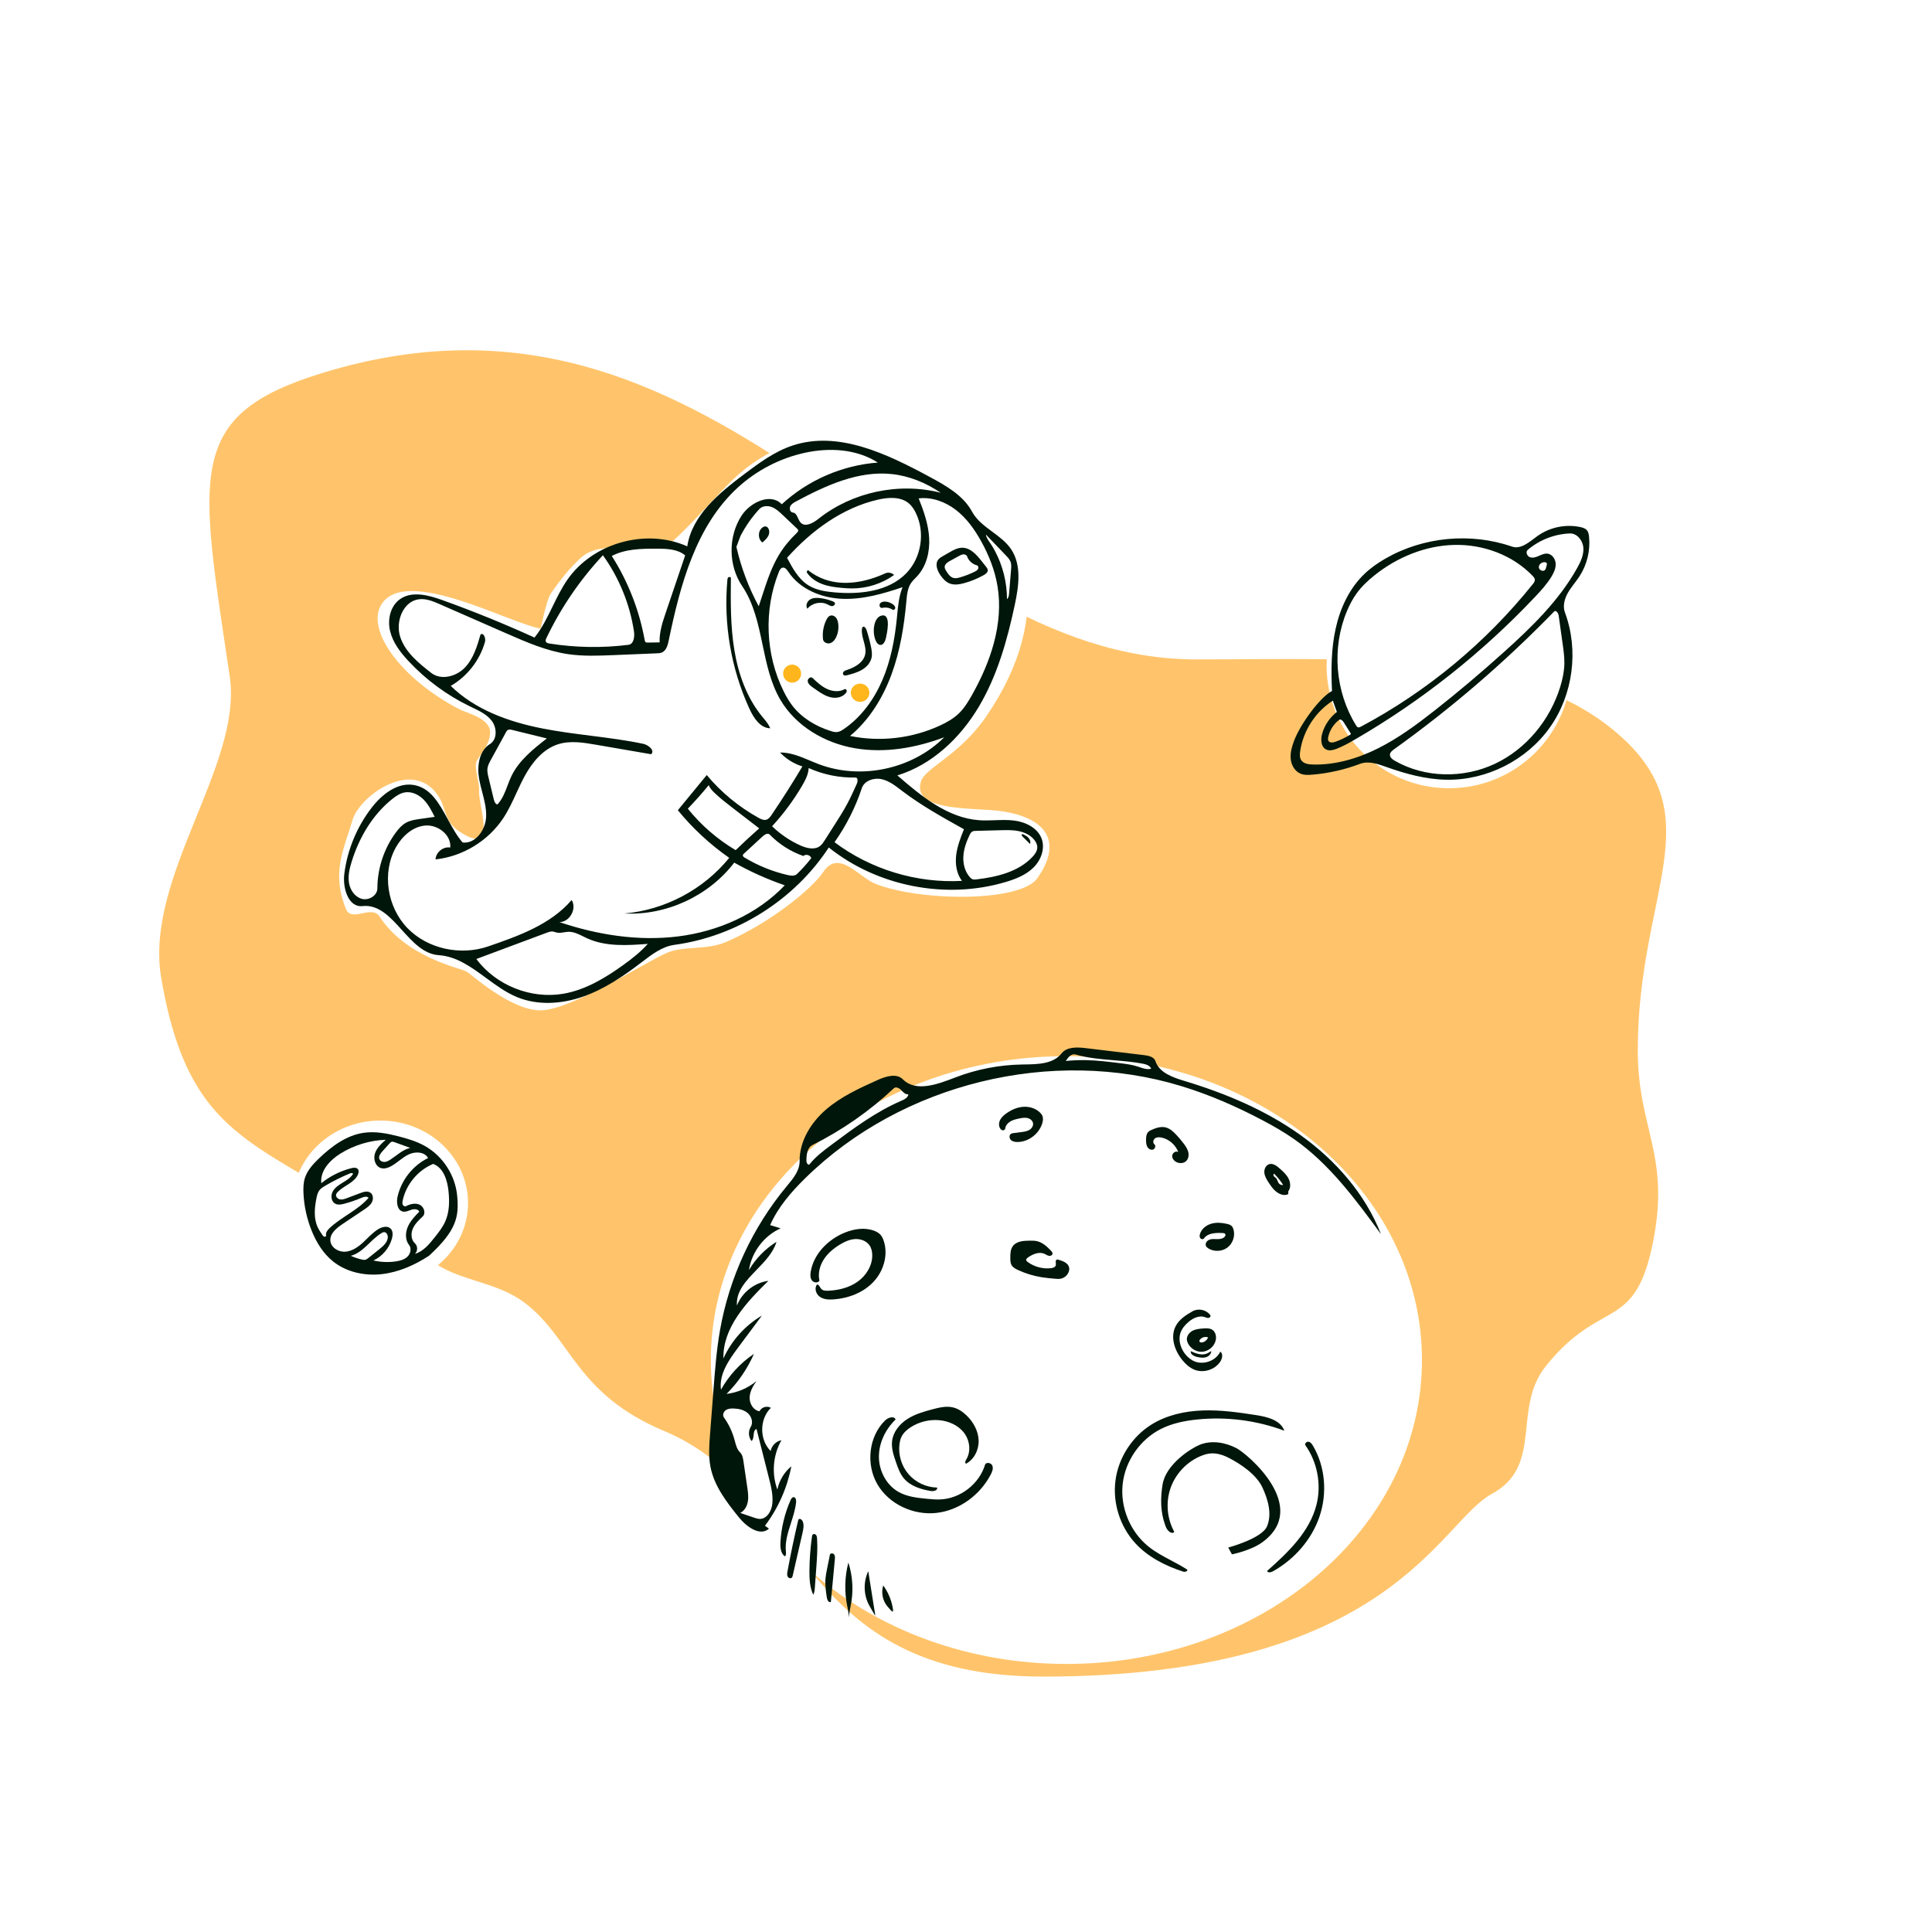 <svg width="380" height="380" viewBox="0 0 380 380" fill="none" xmlns="http://www.w3.org/2000/svg">
<rect x="0" y="0" width="380" height="380" fill="#808080" stroke="none"/>
<g clip-path="url(#clip0_72_2476)">
<path d="M380 0H0V380H380V0Z" fill="white"/>
<path fill-rule="evenodd" clip-rule="evenodd" d="M205.185 329.765C273.381 329.765 283.048 299.426 293.389 293.85C303.729 288.275 297.3 277.087 304.082 268.648C314.915 255.169 321.48 262.115 325.065 244.628C328.65 227.142 322.133 222.195 322.133 206.582C322.133 175.302 337.117 160.495 317.981 144.129C298.846 127.764 266.892 129.695 235.288 129.695C176.628 129.695 141.486 49.281 63.248 73.406C36.285 81.72 39.265 93.05 45.19 133.09C47.762 150.477 28.338 172.583 31.708 192.342C37.863 228.43 54.12 223.534 84.793 247.899C89.938 251.987 97.444 251.945 103.053 256.137C112.459 263.165 113.063 274.094 130.646 281.465C158.998 293.352 156.592 329.765 205.185 329.765Z" fill="#FFC46B"/>
<path d="M74.813 252.827C84.335 252.827 92.055 245.568 92.055 236.613C92.055 227.659 84.335 220.4 74.813 220.4C65.291 220.4 57.571 227.659 57.571 236.613C57.571 245.568 65.291 252.827 74.813 252.827Z" fill="white"/>
<path fill-rule="evenodd" clip-rule="evenodd" d="M68.051 178.805C65.112 171.465 67.68 167.067 69.325 161.325C70.7 156.529 81.451 148.739 86.398 156.862C87.854 159.252 87.27 161.511 90.451 163.611C98.153 168.695 93.951 158.147 94.237 155.481C94.377 154.18 93.278 151.18 93.687 149.925C94.117 148.608 96.405 146.737 96.405 144.006C96.405 141.276 91.751 140.225 90.451 139.554C78.905 133.592 71.563 123.636 75.222 118.582C80.32 111.542 100.301 122.619 106.305 123.636C106.382 123.649 107.454 118.051 108.33 116.77C110.082 114.206 112.019 111.716 114.329 109.641C115.364 108.711 116.766 108.137 118.146 107.951C122.271 107.394 126.492 106.938 130.625 107.442C132.085 107.62 140.782 97.555 144.174 94.308C170.191 69.398 222.346 99.753 193.917 141.002C188.691 148.584 182.01 150.994 181.147 153.674C179.23 159.626 191.297 158.843 196.408 159.479C205.14 160.565 209.444 165.05 204.023 172.739C200.646 177.528 180.835 177.284 172.158 173.821C168.937 172.535 164.956 166.914 161.912 171.525C159.815 174.702 151.637 181.442 142.864 185.255C138.905 186.976 134.394 185.939 131.015 187.475C126.259 189.638 112.218 198.721 106.305 198.719C100.349 198.717 92.642 191.55 91.751 191.08C90.391 190.363 79.879 188.309 74.685 180.295C73.115 177.871 69.127 181.492 68.051 178.805Z" fill="white"/>
<path d="M169.173 138.052C170.181 138.052 170.999 137.246 170.999 136.251C170.999 135.257 170.181 134.451 169.173 134.451C168.164 134.451 167.346 135.257 167.346 136.251C167.346 137.246 168.164 138.052 169.173 138.052Z" fill="#FFB61D"/>
<path d="M155.8 134.267C156.779 134.267 157.573 133.473 157.573 132.493C157.573 131.514 156.779 130.72 155.8 130.72C154.821 130.72 154.027 131.514 154.027 132.493C154.027 133.473 154.821 134.267 155.8 134.267Z" fill="#FFB61D"/>
<path d="M285 155.04C298.292 155.04 309.067 144.265 309.067 130.973C309.067 117.682 298.292 106.907 285 106.907C271.708 106.907 260.933 117.682 260.933 130.973C260.933 144.265 271.708 155.04 285 155.04Z" fill="white"/>
<path d="M209.747 327.277C248.37 327.277 279.68 300.517 279.68 267.505C279.68 234.494 248.37 207.733 209.747 207.733C171.125 207.733 139.815 234.494 139.815 267.505C139.815 300.517 171.125 327.277 209.747 327.277Z" fill="white"/>
<path fill-rule="evenodd" clip-rule="evenodd" d="M150.461 300.096L151.245 300.665C149.474 302.254 146.809 300.277 145.315 298.425C142.912 295.446 140.474 292.28 139.743 288.524C139.327 286.386 139.493 284.184 139.662 282.013L140.34 273.258C140.639 269.379 140.941 265.493 141.612 261.66C143.43 251.288 148.005 241.412 154.741 233.318L154.808 233.237C155.998 231.809 157.297 230.248 157.274 228.396C157.226 224.478 159.482 220.815 162.446 218.25C165.409 215.685 169.037 214.039 172.61 212.427C174.228 211.697 176.341 211.043 177.596 212.3C180.176 214.884 184.481 213.238 187.889 211.925C192.073 210.314 196.543 209.445 201.025 209.373C201.156 209.371 201.287 209.369 201.42 209.367C204.112 209.329 207.141 209.286 208.783 207.2C209.829 205.872 211.828 205.949 213.506 206.15L225.048 207.531C225.93 207.636 226.987 207.877 227.265 208.72C228.01 210.982 230.64 211.905 232.92 212.593C241.027 215.037 248.951 218.355 255.833 223.287C262.715 228.219 268.531 234.854 271.618 242.738C266.6 235.879 261.452 228.891 254.487 224.02C252.494 222.626 250.374 221.422 248.222 220.288C243.144 217.611 237.859 215.304 232.368 213.628C206.88 205.848 177.396 213.063 158.381 231.735C155.624 234.442 153.039 237.423 151.475 240.957L153.541 241.598C150.267 243.061 147.835 246.267 147.309 249.814C148.627 247.557 150.504 245.631 152.726 244.256C152.091 246.38 150.436 248.088 148.815 249.761C146.748 251.894 144.735 253.972 144.948 256.79C145.93 254.215 148.401 252.271 151.135 251.925C146.799 256.161 142.146 261.134 142.284 267.195C143.866 263.695 146.551 260.704 149.861 258.756L145.096 265.159C143.294 267.581 141.396 270.348 141.808 273.338C143.376 270.525 145.617 268.09 148.292 266.295C147.004 269.224 145.165 271.909 142.901 274.169C145.054 273.909 147.128 273.017 148.798 271.632C148.098 272.609 147.467 273.712 147.443 274.914C147.42 276.116 148.198 277.405 149.388 277.578C149.748 276.773 150.878 276.433 151.622 276.906C149.365 279.102 149.341 283.172 151.574 285.395C151.772 284.35 152.654 283.47 153.698 283.272C152.033 286.183 151.733 289.84 152.903 292.983C153.256 291.202 154.245 289.554 155.649 288.403C154.839 292.627 153.05 296.661 150.461 300.096ZM149.474 298.75C150.884 298.736 151.761 297.159 151.908 295.757C152.084 294.079 151.667 292.403 151.254 290.768L148.801 281.069C148.34 281.215 148.286 281.717 148.23 282.243C148.182 282.692 148.133 283.158 147.825 283.435C147.205 282.663 147.134 281.495 147.658 280.654C148.186 279.805 147.84 278.616 147.091 277.954C146.341 277.292 145.298 277.068 144.299 277.035C143.758 277.017 143.184 277.058 142.742 277.369C142.3 277.68 142.067 278.342 142.381 278.782C143.316 280.091 144.019 281.565 144.449 283.116C144.48 283.232 144.511 283.349 144.543 283.467C144.756 284.271 144.976 285.099 145.565 285.673C146.02 286.117 146.136 286.794 146.228 287.422L146.978 292.519C147.114 293.447 147.25 294.392 147.094 295.317C146.938 296.241 146.439 297.158 145.6 297.577L148.278 298.488C148.666 298.621 149.064 298.754 149.474 298.75ZM178.661 215.217C178.133 215.329 177.69 214.865 177.312 214.469L177.269 214.424C176.882 214.019 176.217 213.666 175.809 214.05C171.056 218.521 165.648 222.294 159.811 225.21C158.752 225.739 158.609 227.166 158.609 228.351C158.608 228.746 158.987 229.302 159.234 228.992C160.437 227.484 162.003 226.314 163.549 225.161C167.902 221.915 172.307 218.64 177.296 216.501C177.902 216.241 178.611 215.874 178.661 215.217ZM226.426 210.189C226.156 209.557 225.391 209.329 224.715 209.202C222.876 208.855 221.004 208.698 219.133 208.541C216.564 208.326 213.999 208.111 211.527 207.405C210.735 207.179 210.058 207.981 209.624 208.682C210.927 208.546 212.238 208.49 213.547 208.514C215.826 208.556 218.094 208.84 220.355 209.124C221.505 209.267 222.662 209.413 223.765 209.77C223.893 209.811 224.022 209.856 224.152 209.9C224.905 210.159 225.683 210.426 226.426 210.189ZM202.095 219.903C202.615 220.022 203.111 220.412 203.189 220.94C203.267 221.467 202.907 221.981 202.446 222.25C201.986 222.518 201.442 222.594 200.914 222.664L199.323 222.874C199.163 222.895 198.999 222.918 198.861 223C198.461 223.237 198.489 223.878 198.815 224.209C199.143 224.538 199.644 224.62 200.108 224.619C202.272 224.615 204.32 223.058 204.981 220.998C205.138 220.509 205.221 219.965 205.027 219.489C204.928 219.248 204.763 219.039 204.58 218.854C203.729 217.991 202.461 217.611 201.253 217.696C200.045 217.782 198.895 218.297 197.912 219.004C197.44 219.343 196.991 219.74 196.723 220.255C196.456 220.771 196.398 221.425 196.698 221.922C196.812 222.112 196.989 222.28 197.207 222.316C197.426 222.352 197.678 222.211 197.705 221.991C197.781 221.38 198.227 220.863 198.758 220.553C199.29 220.242 199.902 220.106 200.506 219.985C201.03 219.88 201.574 219.784 202.095 219.903ZM159.457 250.125C160.051 246.609 162.891 243.75 166.202 242.425C168.027 241.695 170.115 241.375 171.95 242.079C172.403 242.252 172.841 242.492 173.167 242.85C173.474 243.188 173.667 243.613 173.812 244.045C174.745 246.809 173.799 250.007 171.796 252.129C169.793 254.252 166.877 255.365 163.966 255.574C163.034 255.641 162.032 255.603 161.262 255.073C160.492 254.543 160.11 253.366 160.703 252.643C160.983 252.656 161.135 252.907 161.289 253.162C161.366 253.29 161.443 253.418 161.538 253.52C161.861 253.867 162.396 253.893 162.87 253.873C164.934 253.786 167.029 253.274 168.709 252.072C170.388 250.87 171.596 248.907 171.56 246.841C171.549 246.176 171.404 245.495 171.027 244.947C170.408 244.047 169.238 243.64 168.148 243.712C167.058 243.784 166.036 244.267 165.108 244.844C163.886 245.601 162.757 246.555 161.992 247.771C161.226 248.988 160.852 250.492 161.176 251.892C160.889 252.409 160.039 252.306 159.688 251.831C159.336 251.357 159.358 250.707 159.457 250.125ZM178.463 279.107C176.953 280.078 175.701 281.599 175.468 283.379C175.28 284.82 175.763 286.254 176.238 287.626C176.61 288.698 176.993 289.792 177.701 290.678C178.978 292.278 181.093 292.94 183.114 293.266C183.665 293.354 184.5 293.106 184.304 292.584C182.169 292.545 180.07 291.555 178.681 289.934C177.292 288.314 176.636 286.087 176.924 283.972C176.985 283.527 177.087 283.084 177.273 282.675C177.651 281.849 178.356 281.214 179.119 280.721C180.762 279.66 182.762 279.162 184.71 279.331C186.589 279.493 188.465 280.316 189.612 281.813C190.759 283.31 191.033 285.518 190.02 287.109C189.856 287.368 189.736 287.825 190.037 287.879C191.666 287.001 192.571 285.066 192.48 283.217C192.388 281.369 191.412 279.639 190.071 278.364C189.33 277.659 188.451 277.063 187.456 276.823C186.144 276.507 184.772 276.833 183.467 277.176C181.73 277.633 179.973 278.135 178.463 279.107ZM252.618 281.403C247.158 279.364 241.225 278.604 235.428 279.201C232.997 279.451 230.558 279.947 228.372 281.041C224.249 283.105 221.3 287.353 220.81 291.939C220.319 296.524 222.302 301.3 225.896 304.189C227.259 305.285 228.806 306.105 230.354 306.927C231.412 307.488 232.47 308.049 233.471 308.699C233.758 308.972 233.114 309.245 232.737 309.123C229.235 307.993 225.834 306.273 223.337 303.571C220.298 300.284 218.815 295.616 219.401 291.177C219.987 286.739 222.631 282.616 226.419 280.23C229.416 278.343 232.998 277.547 236.537 277.42C240.076 277.292 243.604 277.798 247.103 278.34C249.289 278.679 251.852 279.328 252.618 281.403ZM195.167 288.244C194.919 287.676 193.923 287.528 193.74 288.12C192.582 291.89 188.904 294.739 184.965 294.92C184.075 294.96 183.184 294.878 182.297 294.792C180.386 294.607 178.416 294.389 176.742 293.448C174.336 292.095 172.888 289.318 172.872 286.557C172.854 283.797 174.164 281.115 176.152 279.2C175.876 278.427 174.691 278.8 174.103 279.372C170.842 282.541 170.282 288.012 172.571 291.941C174.858 295.87 179.653 298.073 184.172 297.573C188.692 297.074 192.772 294.047 194.873 290.015C195.159 289.466 195.415 288.812 195.167 288.244ZM166.866 307.33C166.129 310.153 166.059 313.148 166.663 316.003C166.934 317.283 166.963 317.988 166.969 318.121C166.969 318.136 166.97 318.143 166.97 318.143C166.97 318.143 166.971 318.136 166.971 318.121C166.978 317.988 167.009 317.28 167.287 315.998C167.904 313.138 167.757 310.117 166.866 307.33ZM170.777 309.038C169.731 311.23 169.86 313.943 171.111 316.026C171.392 316.493 171.605 316.874 171.762 317.154V317.154C171.973 317.531 172.084 317.729 172.122 317.715C172.164 317.701 172.119 317.437 172.026 316.883C171.989 316.661 171.944 316.393 171.894 316.075L170.777 309.038ZM173.722 311.838C173.278 313.237 173.605 314.856 174.557 315.973C175.529 317.115 175.846 317.481 175.55 316.011C175.248 314.511 174.62 313.077 173.722 311.838ZM258.947 295.916C257.612 301.277 253.346 305.339 249.21 309.001C249.399 309.409 250.01 309.263 250.401 309.042C254.591 306.685 257.98 302.842 259.527 298.29C261.074 293.739 260.689 288.509 258.248 284.368C258.043 284.021 257.782 283.651 257.386 283.573C256.99 283.496 256.533 283.955 256.766 284.284C259.113 287.608 259.93 291.968 258.947 295.916ZM198.718 247.511C198.707 246.663 198.719 245.745 199.231 245.069C199.937 244.138 201.274 244.04 202.442 244.024C202.963 244.017 203.49 244.01 203.998 244.131C205.077 244.388 205.937 245.184 206.703 245.987C206.873 246.165 207.054 246.384 207.012 246.626C206.96 246.926 206.584 247.064 206.285 247.003C206.086 246.962 205.908 246.863 205.73 246.764H205.729C205.64 246.714 205.55 246.664 205.457 246.622C204.383 246.129 203.122 246.67 202.157 247.352C202.006 247.459 201.842 247.596 201.838 247.782C201.835 247.969 201.994 248.113 202.145 248.223C203.448 249.178 205.116 249.62 206.721 249.435C207.105 249.392 207.555 249.251 207.655 248.878C207.694 248.732 207.679 248.56 207.664 248.395C207.64 248.118 207.617 247.857 207.85 247.76C207.971 247.71 208.109 247.746 208.235 247.783C209.104 248.036 210.119 248.442 210.287 249.331C210.336 249.587 210.302 249.855 210.219 250.103C209.98 250.83 209.314 251.397 208.558 251.517C208.223 251.571 207.881 251.542 207.542 251.513C206.658 251.437 205.773 251.361 204.897 251.219C203.289 250.961 201.716 250.481 200.237 249.799C199.723 249.563 199.19 249.272 198.929 248.77C198.732 248.389 198.722 247.941 198.718 247.511ZM231.751 226.598C231.234 225.201 229.986 224.098 228.535 223.759C228.086 223.654 227.579 223.628 227.199 223.888C226.818 224.148 226.687 224.782 227.05 225.066C227.402 225.342 227.189 225.99 226.76 226.113C226.329 226.235 225.867 225.943 225.652 225.551C225.438 225.159 225.414 224.693 225.412 224.247C225.409 223.65 225.463 222.984 225.904 222.582C226.072 222.429 226.281 222.33 226.489 222.238C227.347 221.854 228.296 221.528 229.214 221.734C230.088 221.931 230.785 222.577 231.395 223.233C231.895 223.771 232.367 224.335 232.811 224.921C233.201 225.437 233.577 225.988 233.724 226.619C233.87 227.249 233.744 227.981 233.257 228.407C232.78 228.825 232.046 228.86 231.468 228.603C230.956 228.375 230.52 227.874 230.558 227.315C230.596 226.757 231.282 226.293 231.751 226.598ZM236.364 265.879C237.647 265.843 238.842 264.855 239.118 263.603C239.287 262.841 239.079 261.935 238.415 261.526C237.931 261.227 237.321 261.248 236.752 261.285C235.965 261.336 235.147 261.404 234.463 261.797C233.779 262.19 233.271 263.005 233.485 263.764C233.834 264.999 235.083 265.916 236.364 265.879ZM236.529 264.029C236.281 264.096 235.928 264.033 235.905 263.777C235.896 263.67 235.954 263.57 236.019 263.485C236.383 263.014 237.077 262.83 237.627 263.061C237.436 263.529 237.018 263.898 236.529 264.029ZM237.192 245.057C236.983 244.575 237.387 244.013 237.879 243.829C238.273 243.681 238.7 243.696 239.125 243.712C239.231 243.715 239.336 243.719 239.44 243.72C239.965 243.727 240.545 243.639 240.886 243.239C241.007 243.099 241.088 242.891 240.996 242.73C240.901 242.562 240.675 242.533 240.482 242.523C239.143 242.454 237.562 242.495 236.791 243.591C236.625 243.826 236.219 243.747 236.064 243.504C235.908 243.261 235.944 242.943 236.033 242.668C236.348 241.686 237.256 240.972 238.247 240.685C239.238 240.399 240.302 240.489 241.309 240.717C241.648 240.794 242 240.895 242.248 241.139C242.444 241.333 242.554 241.598 242.626 241.864C242.969 243.139 242.463 244.598 241.405 245.387C240.347 246.176 238.804 246.243 237.68 245.551C237.48 245.427 237.285 245.273 237.192 245.057ZM232.603 267.573C233.225 268.317 233.961 268.995 234.854 269.374C236.659 270.14 238.967 269.432 240.032 267.785C240.42 267.185 240.593 266.27 240.02 265.845C239.101 267.776 236.437 268.628 234.569 267.589C234.211 267.39 233.885 267.136 233.589 266.853C232.246 265.566 231.545 263.465 232.333 261.78C232.59 261.231 232.985 260.756 233.416 260.33C234.358 259.401 235.704 258.64 236.961 259.054C237.013 259.071 237.065 259.09 237.117 259.109C237.293 259.174 237.47 259.239 237.655 259.228C237.895 259.214 238.145 258.999 238.084 258.767C238.065 258.699 238.023 258.639 237.979 258.583C237.202 257.594 235.678 257.288 234.579 257.902C233.273 258.632 231.945 259.492 231.25 260.818C230.118 262.976 231.042 265.701 232.603 267.573ZM253.419 234.284C253.362 234.367 253.376 234.481 253.39 234.591C253.406 234.721 253.421 234.844 253.315 234.897C252.923 235.09 252.455 235.07 252.038 234.942C250.9 234.593 250.137 233.548 249.493 232.547C249.116 231.962 248.741 231.339 248.681 230.646C248.62 229.952 248.974 229.171 249.643 228.975C250.387 228.756 251.118 229.311 251.698 229.826C252.352 230.409 253.02 231.009 253.425 231.786C253.83 232.562 253.919 233.566 253.419 234.284ZM250.944 231.685C251.105 231.841 251.193 232.051 251.281 232.261C251.367 232.468 251.454 232.674 251.61 232.83C251.808 233.027 252.108 233.115 252.381 233.057C251.869 232.265 251.277 231.525 250.614 230.854C250.438 230.907 250.423 231.17 250.529 231.321C250.594 231.412 250.684 231.48 250.775 231.548C250.833 231.591 250.892 231.635 250.944 231.685ZM153.507 303.244C153.444 304.283 153.523 305.487 154.355 306.114C154.633 305.959 154.614 305.563 154.579 305.247C154.364 303.304 154.967 301.432 155.574 299.547C156.008 298.198 156.444 296.842 156.584 295.449C156.625 295.046 156.517 294.493 156.112 294.477C155.808 294.465 155.611 294.786 155.489 295.064C154.353 297.645 153.678 300.429 153.507 303.244ZM234.203 265.757C235.141 266.172 236.182 266.595 237.164 266.297C237.555 266.178 237.902 265.953 238.244 265.73C238.243 266.304 237.749 266.786 237.199 266.95C236.649 267.114 236.057 267.026 235.496 266.905C234.873 266.77 234.111 266.388 234.203 265.757ZM159.957 313.67C160.196 313.244 160.237 312.737 160.272 312.249L160.555 308.363C160.694 306.456 160.834 304.542 160.709 302.634C160.693 302.393 160.669 302.139 160.529 301.943C160.388 301.747 160.091 301.643 159.899 301.788C159.757 301.895 159.722 302.089 159.697 302.265C159.39 304.472 159.225 306.698 159.206 308.926C159.191 310.541 159.265 312.21 159.957 313.67ZM155.709 310.33C155.46 310.54 155.045 310.356 154.908 310.06C154.771 309.764 154.827 309.419 154.885 309.099C155.5 305.745 156.198 302.406 156.977 299.087C156.997 299.004 157.018 298.918 157.072 298.851C157.277 298.597 157.692 298.853 157.837 299.145C158.194 299.86 158.023 300.715 157.845 301.495L155.924 309.873C155.886 310.04 155.84 310.22 155.709 310.33ZM162.362 310.479C162.255 311.737 162.444 312.999 162.632 314.248C162.699 314.692 163.019 315.283 163.42 315.081L164.203 306.711C164.235 306.371 164.256 305.993 164.045 305.724C163.834 305.455 163.3 305.466 163.232 305.801L162.655 308.671C162.535 309.27 162.414 309.871 162.362 310.479ZM243.184 284.828C240.955 283.681 238.244 283.228 235.929 284.189C234.2 284.907 229.314 288.008 228.663 291.982C228.228 294.643 228.232 297.361 229.164 299.93L229.314 300.333C229.591 301.061 230.474 301.897 230.968 301.295C229.526 298.687 229.256 295.459 230.246 292.649C231.236 289.838 233.47 287.491 236.228 286.363C236.809 286.126 237.415 285.939 238.039 285.88C239.302 285.76 240.562 286.169 241.691 286.748C244.12 287.993 247.131 290.063 248.287 292.536C249.402 294.92 250.223 297.764 249.214 300.195C248.205 302.626 241.577 304.384 241.577 304.384L242.31 305.723C242.31 305.723 246.021 304.991 248.287 303.34C257.8 296.412 245.315 285.925 243.184 284.828Z" fill="#00160A"/>
<path fill-rule="evenodd" clip-rule="evenodd" d="M75.013 250.615C71.648 250.975 68.084 250.197 65.457 248.064C63.597 246.554 62.29 244.452 61.372 242.238C60.376 239.834 59.803 237.256 59.688 234.657C59.645 233.678 59.668 232.681 59.956 231.745C60.429 230.203 61.569 228.967 62.732 227.851C65.208 225.477 68.118 223.31 71.511 222.811C73.823 222.471 76.175 222.935 78.439 223.518C80.216 223.975 81.992 224.514 83.59 225.415C87.124 227.408 89.572 231.207 89.926 235.248C90.28 239.288 89.845 241.965 84.392 246.985C81.559 248.835 78.377 250.254 75.013 250.615ZM80.946 237.932C80.4 238.103 79.856 238.407 79.293 238.309C78.142 238.106 77.936 236.527 78.191 235.387C78.923 232.122 81.198 229.239 84.203 227.769C83.523 226.536 81.716 226.445 80.438 227.038C79.16 227.631 78.161 228.7 76.925 229.376C76.31 229.713 75.581 229.951 74.912 229.741C73.811 229.397 73.391 227.955 73.751 226.858C74.112 225.763 75.011 224.945 75.875 224.18C72.745 224.29 69.648 225.229 66.984 226.877C64.899 228.166 62.921 230.281 63.198 232.718C64.922 231.33 66.946 230.317 69.09 229.769C69.545 229.653 70.116 229.594 70.401 229.967C70.616 230.25 70.554 230.657 70.416 230.985C69.731 232.61 67.715 233.155 66.465 234.4C66.301 234.563 66.143 234.752 66.104 234.98C66.026 235.428 66.452 235.836 66.9 235.91C67.348 235.985 67.797 235.822 68.222 235.661C69.104 235.329 69.986 234.996 70.868 234.663C71.507 234.423 72.265 234.192 72.833 234.571C73.42 234.963 73.475 235.853 73.143 236.477C72.811 237.1 72.202 237.517 71.615 237.91C70.202 238.858 68.788 239.805 67.374 240.753C66.191 241.546 64.865 242.616 64.977 244.037C65.083 245.373 66.554 246.282 67.892 246.196C69.231 246.11 70.409 245.292 71.397 244.385C72.384 243.477 73.276 242.442 74.423 241.746C75.172 241.293 76.24 241.041 76.848 241.671C77.318 242.157 77.273 242.939 77.096 243.592C76.588 245.473 75.214 247.102 73.445 247.92C74.884 248.251 76.385 248.314 77.847 248.103C78.681 247.983 79.544 247.751 80.147 247.163C80.75 246.575 80.984 245.54 80.461 244.879C79.68 243.894 79.711 242.453 80.21 241.299C80.708 240.146 81.599 239.215 82.471 238.31C82.221 237.795 81.492 237.76 80.946 237.932ZM87.609 240.168C88.393 238.356 88.421 236.307 88.223 234.343C88.003 232.171 87.246 229.687 85.2 228.926C82.202 230.171 79.888 232.948 79.204 236.121C79.147 236.388 79.102 236.675 79.207 236.926C79.311 237.178 79.623 237.362 79.865 237.235C80.694 236.801 81.714 236.555 82.556 236.961C83.399 237.368 83.809 238.638 83.127 239.279C82.373 239.987 81.599 240.723 81.192 241.673C80.785 242.624 80.844 243.855 81.61 244.55C82.185 245.072 82.186 246.097 81.612 246.621C83.244 246.144 84.408 244.741 85.466 243.41C86.275 242.393 87.093 241.36 87.609 240.168ZM68.822 230.799C67.124 231.503 65.476 232.327 63.895 233.263C63.518 233.485 63.138 233.721 62.863 234.061C62.492 234.519 62.35 235.118 62.236 235.697C61.865 237.567 61.674 239.581 62.459 241.318C62.71 241.873 63.053 242.38 63.394 242.884C63.494 243.033 63.608 243.192 63.781 243.242C63.953 243.292 64.181 243.153 64.141 242.978C64.016 242.439 64.425 241.931 64.828 241.552C67.189 239.33 70.369 238.054 72.492 235.604C72.17 235.222 71.559 235.401 71.1 235.597C70.006 236.065 68.878 236.452 67.729 236.755C67.135 236.912 66.474 237.039 65.933 236.75C65.141 236.328 65.012 235.172 65.43 234.378C65.849 233.583 66.644 233.071 67.412 232.605C68.179 232.138 68.984 231.652 69.444 230.88C69.36 230.661 69.039 230.709 68.822 230.799ZM74.632 245.685C75.382 245.082 76.192 244.371 76.275 243.413C76.317 242.911 75.996 242.298 75.495 242.346C75.341 242.36 75.2 242.437 75.067 242.516C72.885 243.82 71.45 246.368 68.989 247.002C69.684 247.313 70.409 247.558 71.151 247.732C71.372 247.784 71.602 247.829 71.824 247.783C72.083 247.73 72.299 247.559 72.505 247.394C73.214 246.825 73.923 246.255 74.632 245.685ZM76.661 224.851C76.175 225.388 75.69 225.924 75.204 226.461C74.82 226.887 74.407 227.448 74.621 227.98C74.779 228.371 75.245 228.569 75.666 228.537C76.087 228.504 76.471 228.289 76.824 228.057C78.082 227.231 79.215 226.107 80.684 225.777C79.666 225.405 78.647 225.034 77.629 224.663C77.417 224.586 77.18 224.509 76.972 224.595C76.847 224.646 76.751 224.75 76.661 224.851Z" fill="#00160A"/>
<path fill-rule="evenodd" clip-rule="evenodd" d="M95.612 160.713C95.484 163.257 93.522 166.012 90.992 165.711C89.85 164.391 88.956 162.752 88.073 161.132C86.377 158.021 84.72 154.981 81.417 154.404C78.174 153.837 75.153 156.223 73.133 158.823C70.207 162.589 68.316 167.151 67.721 171.882C67.37 174.664 68.511 178.521 71.298 178.215C74.481 177.865 76.745 180.37 79.047 182.916C81.179 185.273 83.343 187.667 86.3 187.869C89.821 188.11 92.697 190.219 95.609 192.354C97.552 193.781 99.513 195.218 101.691 196.118C105.789 197.811 110.516 197.484 114.699 196.014C118.882 194.543 122.605 192.01 126.129 189.318L126.313 189.177C128.237 187.706 130.25 186.166 132.642 185.842C144.872 184.185 156.247 177.012 163.012 166.69C172.604 174.357 186.014 176.978 197.787 173.485C199.784 172.892 201.795 172.098 203.276 170.633C204.757 169.168 205.597 166.892 204.869 164.94C204.073 162.806 201.693 161.663 199.432 161.387C198.192 161.237 196.942 161.282 195.692 161.326H195.691C194.661 161.363 193.629 161.4 192.602 161.327C186.384 160.887 181.206 156.598 176.497 152.513C183.32 150.42 188.851 145.164 192.503 139.033C196.155 132.903 198.113 125.92 199.6 118.94C200.383 115.268 200.964 111.13 198.866 108.016C197.926 106.622 196.549 105.603 195.177 104.587C193.632 103.444 192.093 102.305 191.192 100.64C189.459 97.439 186.082 95.54 182.879 93.81C174.495 89.284 164.866 84.626 155.831 87.648C152.312 88.826 149.272 91.082 146.308 93.315C141.385 97.023 136.112 101.373 135.175 107.463C127.122 103.861 116.702 106.738 111.639 113.964C110.481 115.617 109.592 117.439 108.704 119.26C107.658 121.403 106.614 123.545 105.133 125.403C99.186 122.693 93.127 120.23 86.976 118.022C84.249 117.044 80.992 116.179 78.642 117.873C76.757 119.232 76.179 121.899 76.733 124.155C77.285 126.411 78.762 128.324 80.346 130.024C83.781 133.711 87.908 136.753 92.447 138.943C92.593 139.014 92.741 139.084 92.889 139.154C94.31 139.832 95.771 140.528 96.718 141.77C97.763 143.143 97.828 145.439 96.362 146.349C94.199 147.694 93.801 150.712 94.244 153.221C94.395 154.078 94.618 154.926 94.84 155.775C95.268 157.408 95.695 159.038 95.612 160.713ZM154.353 174.128C148.901 179.852 141.229 183.202 133.385 184.18C125.54 185.16 117.53 183.887 110.036 181.368C112.052 181.367 113.509 178.728 112.437 177.021C108.307 181.836 102.011 184.09 96.011 186.149C90.591 188.009 84.112 186.658 80.131 182.537C76.149 178.416 75.072 171.653 77.872 166.653C79.089 164.479 81.153 162.588 83.635 162.374C86.117 162.161 88.789 164.219 88.559 166.699C87.178 166.459 85.725 167.632 85.668 169.033C91.01 168.457 96.033 165.396 98.993 160.911C100.014 159.363 100.791 157.677 101.567 155.989C102.089 154.856 102.611 153.723 103.208 152.629C104.693 149.908 106.826 147.315 109.782 146.38C112.154 145.63 114.718 146.046 117.17 146.469L128.062 148.347C128.877 147.643 127.557 146.515 126.503 146.295C123.099 145.584 119.647 145.145 116.195 144.707C112.994 144.301 109.793 143.894 106.629 143.27C100.053 141.973 93.444 139.599 88.657 134.907C91.904 133.039 94.374 129.866 95.388 126.26C95.593 125.53 95.104 124.332 94.512 124.805C93.835 127.145 93.102 129.587 91.406 131.337C89.71 133.086 86.733 133.855 84.814 132.353C82.322 130.405 79.703 128.279 78.717 125.273C77.732 122.268 79.291 118.231 82.433 117.862C83.843 117.697 85.221 118.279 86.521 118.849L99.641 124.6C103.545 126.312 107.508 128.041 111.726 128.661C114.687 129.098 117.699 128.975 120.69 128.852L129.169 128.502C129.515 128.488 129.871 128.471 130.19 128.336C131.042 127.972 131.331 126.932 131.519 126.025C133.794 115.045 136.851 103.459 145.121 95.888C148.822 92.5 153.432 90.114 158.335 89.05C163.168 88.001 168.501 88.309 172.661 90.983C165.681 91.496 158.903 94.44 153.763 99.19C151.603 96.884 147.583 98.769 145.861 101.417C143.191 105.522 143.239 111.224 145.979 115.283C148.285 118.7 149.14 122.777 149.998 126.863C150.785 130.619 151.575 134.382 153.494 137.648C156.53 142.816 162.183 146.133 168.088 147.161C173.992 148.189 180.113 147.115 185.724 145.01C179.444 151.275 169.411 153.442 161.105 150.327C160.499 150.1 159.897 149.847 159.294 149.593H159.294C157.385 148.79 155.47 147.983 153.423 148.007C154.622 149.277 156.154 150.23 157.823 150.745C155.899 153.978 153.88 157.154 151.769 160.269C151.499 160.667 151.192 161.092 150.73 161.226C150.215 161.376 149.678 161.12 149.209 160.861C145.329 158.716 141.851 155.847 139.009 152.444L133.323 159.361C136.241 162.927 139.652 166.09 143.429 168.729C138.402 174.94 130.786 178.985 122.825 179.672C131.065 180.092 139.408 176.227 144.415 169.669C147.585 171.449 150.916 172.944 154.353 174.128ZM180.413 113.312C182.234 111.327 182.908 108.491 182.753 105.802C182.597 103.112 181.693 100.526 180.691 98.025C183.3 97.716 185.95 98.7 188.027 100.306C190.105 101.913 191.665 104.1 192.945 106.393C194.497 109.173 195.687 112.18 196.203 115.321C197.419 122.719 194.823 130.261 191.129 136.785C190.412 138.051 189.64 139.309 188.593 140.321C187.539 141.339 186.242 142.071 184.913 142.689C179.427 145.237 173.117 145.973 167.193 144.754C170.975 141.605 173.646 137.267 175.347 132.649C177.048 128.032 177.826 123.124 178.275 118.223L178.277 118.196C178.39 116.96 178.509 115.661 179.214 114.64C179.447 114.303 179.735 114.01 180.024 113.717C180.155 113.583 180.287 113.45 180.413 113.312ZM173.569 133.724C171.937 137.541 169.409 141.046 165.981 143.389C165.58 143.663 165.149 143.928 164.666 143.984C164.239 144.034 163.812 143.917 163.403 143.787C160.489 142.868 157.736 141.237 155.866 138.82C155.188 137.943 154.634 136.976 154.14 135.983C150.542 128.753 150.189 119.981 153.196 112.485C153.34 112.127 153.545 111.725 153.923 111.65C154.413 111.553 154.788 112.053 155.063 112.47C157.309 115.873 161.509 117.596 165.582 117.775C169.656 117.953 173.663 116.795 177.526 115.49C176.822 117.211 176.643 119.086 176.465 120.944L176.465 120.947C176.443 121.18 176.42 121.412 176.397 121.645C175.983 125.775 175.201 129.907 173.569 133.724ZM172.739 98.261C174.824 97.788 177.256 97.657 178.849 99.083C179.363 99.544 179.746 100.134 180.06 100.749C182.033 104.604 181.26 109.682 178.23 112.775C174.726 116.352 169.182 116.942 164.194 116.517C162.404 116.365 160.563 116.089 159.035 115.145C157.058 113.922 155.887 111.769 154.804 109.713C159.611 104.341 165.711 99.859 172.739 98.261ZM189.598 163.098C188.944 164.749 188.284 166.423 188.07 168.186C187.856 169.949 188.134 171.842 189.207 173.257C180.308 173.75 171.265 171.006 164.141 165.652C166.438 162.4 168.253 158.809 169.506 155.03C170.001 153.537 171.891 152.914 173.425 153.26C174.837 153.578 176.024 154.484 177.18 155.368L177.322 155.476C177.374 155.516 177.426 155.556 177.479 155.596C181.266 158.471 185.44 160.79 189.598 163.098ZM127.417 185.648C126.014 187.228 124.337 188.54 122.623 189.777C119.047 192.359 115.148 194.706 110.801 195.456C104.431 196.555 97.549 193.808 93.688 188.624L107.581 183.441C107.914 183.317 108.259 183.191 108.613 183.211C108.813 183.222 109.006 183.28 109.199 183.337C109.327 183.375 109.456 183.414 109.587 183.439C110.034 183.523 110.484 183.449 110.936 183.375C111.217 183.328 111.499 183.282 111.781 183.273C112.821 183.242 113.777 183.717 114.722 184.187C114.963 184.307 115.202 184.426 115.442 184.537C119.126 186.231 123.374 185.957 127.417 185.648ZM107.357 126.202C107.258 125.983 107.362 125.73 107.465 125.514C110.31 119.555 114.074 114.035 118.583 109.211C121.755 113.614 123.866 118.777 124.688 124.141C124.853 125.213 124.675 126.696 123.599 126.83C118.439 127.473 113.189 127.386 108.053 126.571C107.782 126.528 107.469 126.452 107.357 126.202ZM126.79 125.834C125.727 119.993 123.522 114.363 120.334 109.354C123.032 107.934 126.221 107.911 129.27 107.92C131.195 107.927 133.297 107.994 134.764 109.241L130.958 120.472C130.312 122.378 129.658 124.338 129.739 126.349L127.333 126.388C127.248 126.389 127.159 126.39 127.08 126.358C126.888 126.277 126.827 126.039 126.79 125.834ZM157.746 154.574C158.385 153.487 158.994 152.325 159.059 151.066C161.937 152.361 165.107 153.002 168.263 152.929C168.758 152.917 168.74 153.681 168.538 154.133C167.923 155.5 167.308 156.869 166.597 158.189C165.867 159.543 165.039 160.842 164.211 162.139L162.227 165.249C161.956 165.674 161.675 166.11 161.272 166.413C160.189 167.227 158.643 166.835 157.408 166.28C155.358 165.359 153.471 164.077 151.861 162.51C154.098 160.084 156.074 157.418 157.746 154.574ZM83.309 157.261C84.263 158.222 84.886 159.455 85.493 160.665L82.632 161.073C81.679 161.209 80.701 161.353 79.859 161.819C79.039 162.273 78.407 163 77.85 163.754C75.523 166.906 74.234 170.811 74.226 174.73C74.223 176.145 72.549 177.155 71.18 176.796C69.811 176.437 68.882 175.077 68.645 173.682C68.408 172.286 68.741 170.86 69.159 169.508C70.631 164.749 73.262 160.256 77.155 157.149C77.899 156.555 78.721 156 79.661 155.85C80.998 155.636 82.355 156.299 83.309 157.261ZM203.461 165.226C203.792 165.651 204.037 166.169 204.022 166.707C204.003 167.404 203.562 168.014 203.087 168.523C200.325 171.483 196.08 172.491 192.06 172.966C191.795 172.997 191.517 173.025 191.268 172.928C191.064 172.848 190.9 172.691 190.754 172.527C189.785 171.436 189.4 169.911 189.479 168.453C189.558 166.996 190.061 165.592 190.687 164.273C190.819 163.996 190.972 163.704 191.24 163.556C191.455 163.436 191.711 163.427 191.956 163.421L196.822 163.293C198.02 163.262 199.231 163.232 200.404 163.478C201.576 163.726 202.725 164.28 203.461 165.226ZM149.234 119.252C147.251 115.578 145.768 111.635 144.838 107.566L145.639 105.427C146.63 103.508 147.879 101.723 149.342 100.136C149.938 99.489 150.97 99.417 151.793 99.729C152.615 100.04 153.277 100.66 153.915 101.265L156.788 103.986C156.873 104.067 156.963 104.154 156.991 104.269C157.045 104.484 156.867 104.68 156.706 104.833C155.361 106.112 154.166 107.554 153.207 109.144C151.759 111.547 150.875 114.239 150.002 116.906L149.234 119.252ZM156.576 98.62C162.425 95.487 168.822 92.539 175.42 93.244C178.869 93.612 182.169 94.985 185.042 96.928C176.811 94.813 167.637 96.764 160.981 102.047C159.952 102.863 158.408 103.75 157.492 102.808C157.257 102.567 157.103 102.228 156.953 101.898C156.713 101.37 156.483 100.864 155.945 100.814C155.433 100.767 155.204 100.071 155.422 99.604C155.639 99.137 156.122 98.863 156.576 98.62ZM140.508 155.916C141.662 157.026 142.934 158.005 144.202 158.982L149.327 162.929C147.749 164.319 146.205 165.748 144.696 167.215C141.106 165.087 137.902 162.311 135.284 159.06C136.717 157.568 138.092 156.02 139.407 154.422C139.613 155.012 140.057 155.483 140.508 155.916ZM107.56 145.241C104.862 147.349 102.073 149.568 100.588 152.654C100.298 153.257 100.058 153.891 99.819 154.524V154.525C99.311 155.871 98.805 157.213 97.819 158.238C97.381 158.11 97.21 157.595 97.103 157.152L96.077 152.882C95.938 152.305 95.799 151.713 95.877 151.125C95.956 150.541 96.244 150.008 96.527 149.491L99.539 143.986C99.607 143.863 99.676 143.737 99.784 143.648C100.05 143.426 100.445 143.497 100.781 143.579L107.56 145.241ZM151.393 164.153C153.233 166.045 155.52 167.499 158.014 168.363C158.48 167.924 159.382 168.166 159.565 168.78C158.707 169.893 157.765 170.942 156.75 171.913C156.296 172.348 155.57 172.256 154.958 172.116C151.97 171.43 149.091 170.267 146.465 168.686C146.289 168.58 146.091 168.429 146.108 168.225C146.12 168.088 146.229 167.981 146.33 167.887L150.018 164.49C150.404 164.134 151.027 163.776 151.393 164.153ZM198.48 116.703C198.446 117.12 198.387 117.584 198.062 117.846C198.059 114.577 197.248 111.311 195.722 108.42C195.445 107.895 195.145 107.382 194.81 106.892C194.768 106.83 194.724 106.767 194.68 106.703C194.343 106.217 193.999 105.72 193.916 105.139L197.868 109.267C198.232 109.647 198.606 110.043 198.778 110.54C198.944 111.019 198.904 111.542 198.863 112.047L198.48 116.703ZM193.939 111.457L193.044 110.329C192.06 109.088 190.852 107.732 189.267 107.731C188.348 107.73 187.503 108.201 186.705 108.658L185.466 109.369C185.127 109.563 184.78 109.765 184.541 110.073C183.853 110.964 184.355 112.265 185.005 113.183C185.456 113.819 185.995 114.429 186.711 114.734C187.638 115.13 188.703 114.955 189.674 114.687C191.004 114.321 192.289 113.791 193.491 113.115C193.875 112.899 194.3 112.583 194.281 112.142C194.269 111.883 194.1 111.66 193.939 111.457ZM186.121 112.327C185.967 112.082 185.808 111.82 185.805 111.531C185.8 110.965 186.365 110.585 186.862 110.314L188.628 109.35C188.895 109.205 189.174 109.056 189.477 109.035C189.781 109.015 190.118 109.161 190.22 109.448C190.521 110.293 191.264 110.968 192.134 111.187C192.416 111.258 192.506 111.649 192.373 111.907C192.24 112.165 191.967 112.316 191.707 112.446C190.776 112.908 189.803 113.284 188.803 113.569C188.403 113.684 187.979 113.784 187.574 113.687C186.91 113.53 186.483 112.905 186.121 112.327ZM173.556 121.048C171.804 121.252 171.471 124.41 172.284 126.095C172.452 126.442 172.714 126.798 173.095 126.847C173.748 126.93 174.108 126.124 174.253 125.482L174.256 125.467C174.447 124.621 175.297 120.845 173.556 121.048ZM164.521 125.191C164.871 124.374 164.988 123.458 164.854 122.579C164.792 122.171 164.669 121.757 164.396 121.446C164.123 121.136 163.672 120.956 163.283 121.096C162.932 121.222 162.711 121.567 162.544 121.901C161.956 123.083 161.722 124.437 161.879 125.748C161.952 126.358 162.72 126.69 163.303 126.498C163.886 126.305 164.279 125.755 164.521 125.191ZM169.685 123.321C169.957 123.096 170.3 123.505 170.411 123.84C170.773 124.943 171.073 126.066 171.31 127.203C171.458 127.921 171.582 128.667 171.423 129.383C171.199 130.393 170.431 131.214 169.541 131.74C168.651 132.266 167.637 132.538 166.638 132.805C166.374 132.875 166.042 132.925 165.871 132.712C165.727 132.531 165.798 132.247 165.963 132.084C166.124 131.924 166.349 131.85 166.566 131.779L166.579 131.775C168.136 131.263 169.801 130.339 170.163 128.74C170.363 127.861 170.12 126.978 169.877 126.091V126.091C169.655 125.283 169.432 124.472 169.542 123.658C169.558 123.534 169.589 123.401 169.685 123.321ZM158.806 119.724C158.396 119.156 158.724 118.293 159.319 117.922C159.914 117.552 160.666 117.557 161.361 117.646C162.191 117.753 163.007 117.965 163.785 118.273C163.95 118.339 164.129 118.422 164.201 118.585C164.336 118.886 163.987 119.215 163.657 119.215C163.392 119.215 163.151 119.087 162.913 118.961C162.856 118.93 162.798 118.899 162.741 118.871C161.442 118.227 159.721 118.6 158.806 119.724ZM173.769 119.529C174.386 119.426 175.04 119.568 175.558 119.918C175.775 120.065 176.085 119.819 176.087 119.557C176.088 119.296 175.893 119.076 175.688 118.914C175.245 118.566 174.694 118.358 174.132 118.326C173.769 118.306 173.368 118.376 173.134 118.654C172.9 118.932 172.971 119.455 173.321 119.552C173.446 119.586 173.577 119.563 173.706 119.54C173.727 119.536 173.748 119.532 173.769 119.529ZM166.112 135.558C166.286 135.46 166.515 135.631 166.541 135.829C166.567 136.027 166.454 136.216 166.325 136.368C165.678 137.131 164.563 137.366 163.579 137.188C162.594 137.009 161.712 136.479 160.881 135.921C160.491 135.658 160.107 135.387 159.728 135.108C159.335 134.818 158.917 134.463 158.871 133.978C158.824 133.492 159.445 133.004 159.801 133.337C160.674 134.159 161.566 134.995 162.652 135.503C163.737 136.012 165.068 136.147 166.112 135.558ZM147.425 139.45C143.788 131.546 142.271 122.68 143.073 114.017C143.087 113.868 143.106 113.71 143.204 113.598C143.342 113.44 143.625 113.447 143.755 113.611C143.708 118.377 143.664 123.171 144.442 127.872C145.22 132.574 146.872 137.226 149.888 140.916C149.978 141.026 150.069 141.136 150.161 141.246C150.68 141.868 151.203 142.495 151.497 143.245C149.536 143.208 148.245 141.232 147.425 139.45ZM150.991 103.759C150.924 103.687 150.846 103.622 150.755 103.583C150.493 103.47 150.185 103.586 149.956 103.756C149.04 104.434 149.036 106.018 149.949 106.699C150.394 106.32 150.85 105.926 151.111 105.403C151.372 104.88 151.388 104.189 150.991 103.759ZM158.883 112.106C159.869 112.907 160.993 113.537 162.191 113.962C166.055 115.332 170.398 114.472 174.126 112.768C174.696 112.507 175.423 112.645 175.858 113.095C173.464 114.801 170.531 115.739 167.591 115.738C166.943 115.738 166.295 115.693 165.649 115.637C164.328 115.521 162.996 115.352 161.753 114.889C160.509 114.427 159.349 113.643 158.645 112.519L158.883 112.106ZM200.962 164.185C200.923 164.317 201.029 164.443 201.126 164.539L202.595 165.996C202.755 165.577 202.575 165.089 202.267 164.763C201.959 164.437 201.543 164.239 201.137 164.047C201.058 164.051 200.984 164.109 200.962 164.185Z" fill="#00160A"/>
<path fill-rule="evenodd" clip-rule="evenodd" d="M297.387 107.51C299.186 108.134 300.88 106.512 302.43 105.407C304.828 103.697 307.957 103.05 310.837 103.669C311.315 103.772 311.815 103.926 312.13 104.3C312.417 104.642 312.499 105.108 312.545 105.553C312.829 108.273 312.149 111.084 310.653 113.374C309.925 114.488 309.013 115.48 308.362 116.64C307.712 117.801 307.34 119.219 307.804 120.466C310.56 127.881 309.413 136.627 304.837 143.08C300.261 149.534 292.388 153.51 284.478 153.362C280.433 153.287 276.47 152.207 272.659 150.849C270.996 150.257 269.168 149.607 267.517 150.233C264.505 151.374 261.335 152.095 258.125 152.367C257.328 152.435 256.496 152.47 255.762 152.155C254.662 151.685 253.998 150.492 253.871 149.302C253.745 148.112 254.074 146.922 254.49 145.799C255.743 142.415 259.633 137.128 261.989 135.91C261.798 131.8 261.819 127.642 262.708 123.624C263.596 119.607 265.41 115.709 268.384 112.866C269.613 111.692 271.019 110.715 272.492 109.867C279.941 105.579 289.265 104.696 297.387 107.51ZM286.043 107.177C280.347 107.31 274.802 109.598 270.349 113.153C269.042 114.197 267.813 115.357 266.831 116.712C266.058 117.78 265.446 118.958 264.935 120.174C261.902 127.387 262.594 136.054 266.734 142.695C266.824 142.839 266.928 142.993 267.089 143.049C267.287 143.118 267.502 143.018 267.687 142.918C280.689 135.99 292.262 126.393 301.478 114.899C301.698 114.625 301.929 114.307 301.881 113.96C301.846 113.699 301.66 113.487 301.478 113.297C297.545 109.173 291.739 107.043 286.043 107.177ZM294.007 150.239C300.182 147.34 304.873 141.611 306.878 135.09C307.333 133.613 307.659 132.087 307.691 130.543C307.718 129.244 307.537 127.95 307.356 126.664C307.094 124.799 306.832 122.934 306.57 121.069C306.5 120.574 306.024 119.921 305.676 120.279C296.013 130.223 285.463 139.303 274.19 147.376C273.815 147.645 273.402 147.977 273.382 148.438C273.358 148.972 273.868 149.359 274.33 149.625C280.24 153.033 287.831 153.138 294.007 150.239ZM255.914 149.48C256.364 150.201 257.338 150.348 258.186 150.371C262.64 150.495 267.045 149.19 271.03 147.197C275.014 145.204 278.621 142.538 282.125 139.788C286.799 136.119 291.334 132.274 295.753 128.302C301.226 123.383 306.604 118.165 310.198 111.743C310.893 110.501 311.534 109.139 311.425 107.72C311.317 106.301 310.184 104.867 308.762 104.923C305.743 105.04 302.776 106.201 300.478 108.162C300.021 108.552 300.344 109.383 300.907 109.593C301.469 109.805 302.096 109.595 302.646 109.352C303.195 109.11 303.767 108.826 304.364 108.892C305.276 108.994 305.924 109.928 305.979 110.844C306.033 111.76 305.628 112.64 305.151 113.424C304.267 114.875 303.113 116.139 301.947 117.374C291.585 128.353 279.63 137.828 266.575 145.409C265.399 146.092 264.209 146.762 262.944 147.259C262.28 147.52 261.519 147.73 260.872 147.431C259.809 146.942 259.724 145.451 260.043 144.326C260.521 142.637 261.555 141.109 262.946 140.037C262.682 139.295 262.419 138.553 262.155 137.811C258.723 140.004 256.314 143.734 255.726 147.765C255.642 148.346 255.603 148.981 255.914 149.48ZM265.675 144.387C265.7 144.311 265.655 144.231 265.612 144.163C265.169 143.458 264.725 142.754 264.282 142.049C264.081 141.73 263.693 141.369 263.392 141.596C262.308 142.412 261.532 143.628 261.248 144.955C261.192 145.217 261.159 145.509 261.302 145.736C261.567 146.158 262.201 146.064 262.67 145.896C263.67 145.538 264.633 145.077 265.539 144.523C265.596 144.489 265.655 144.45 265.675 144.387ZM304.253 110.846C304.209 110.663 303.991 110.583 303.802 110.575C303.231 110.55 302.634 111.02 302.671 111.591C302.706 112.162 303.555 112.521 303.909 112.072C304.017 111.937 304.062 111.764 304.104 111.597C304.146 111.431 304.189 111.265 304.231 111.099C304.252 111.016 304.274 110.929 304.253 110.846Z" fill="#00160A"/>
</g>
<defs>
<clipPath id="clip0_72_2476">
<rect width="380" height="380" fill="white"/>
</clipPath>
</defs>
</svg>
